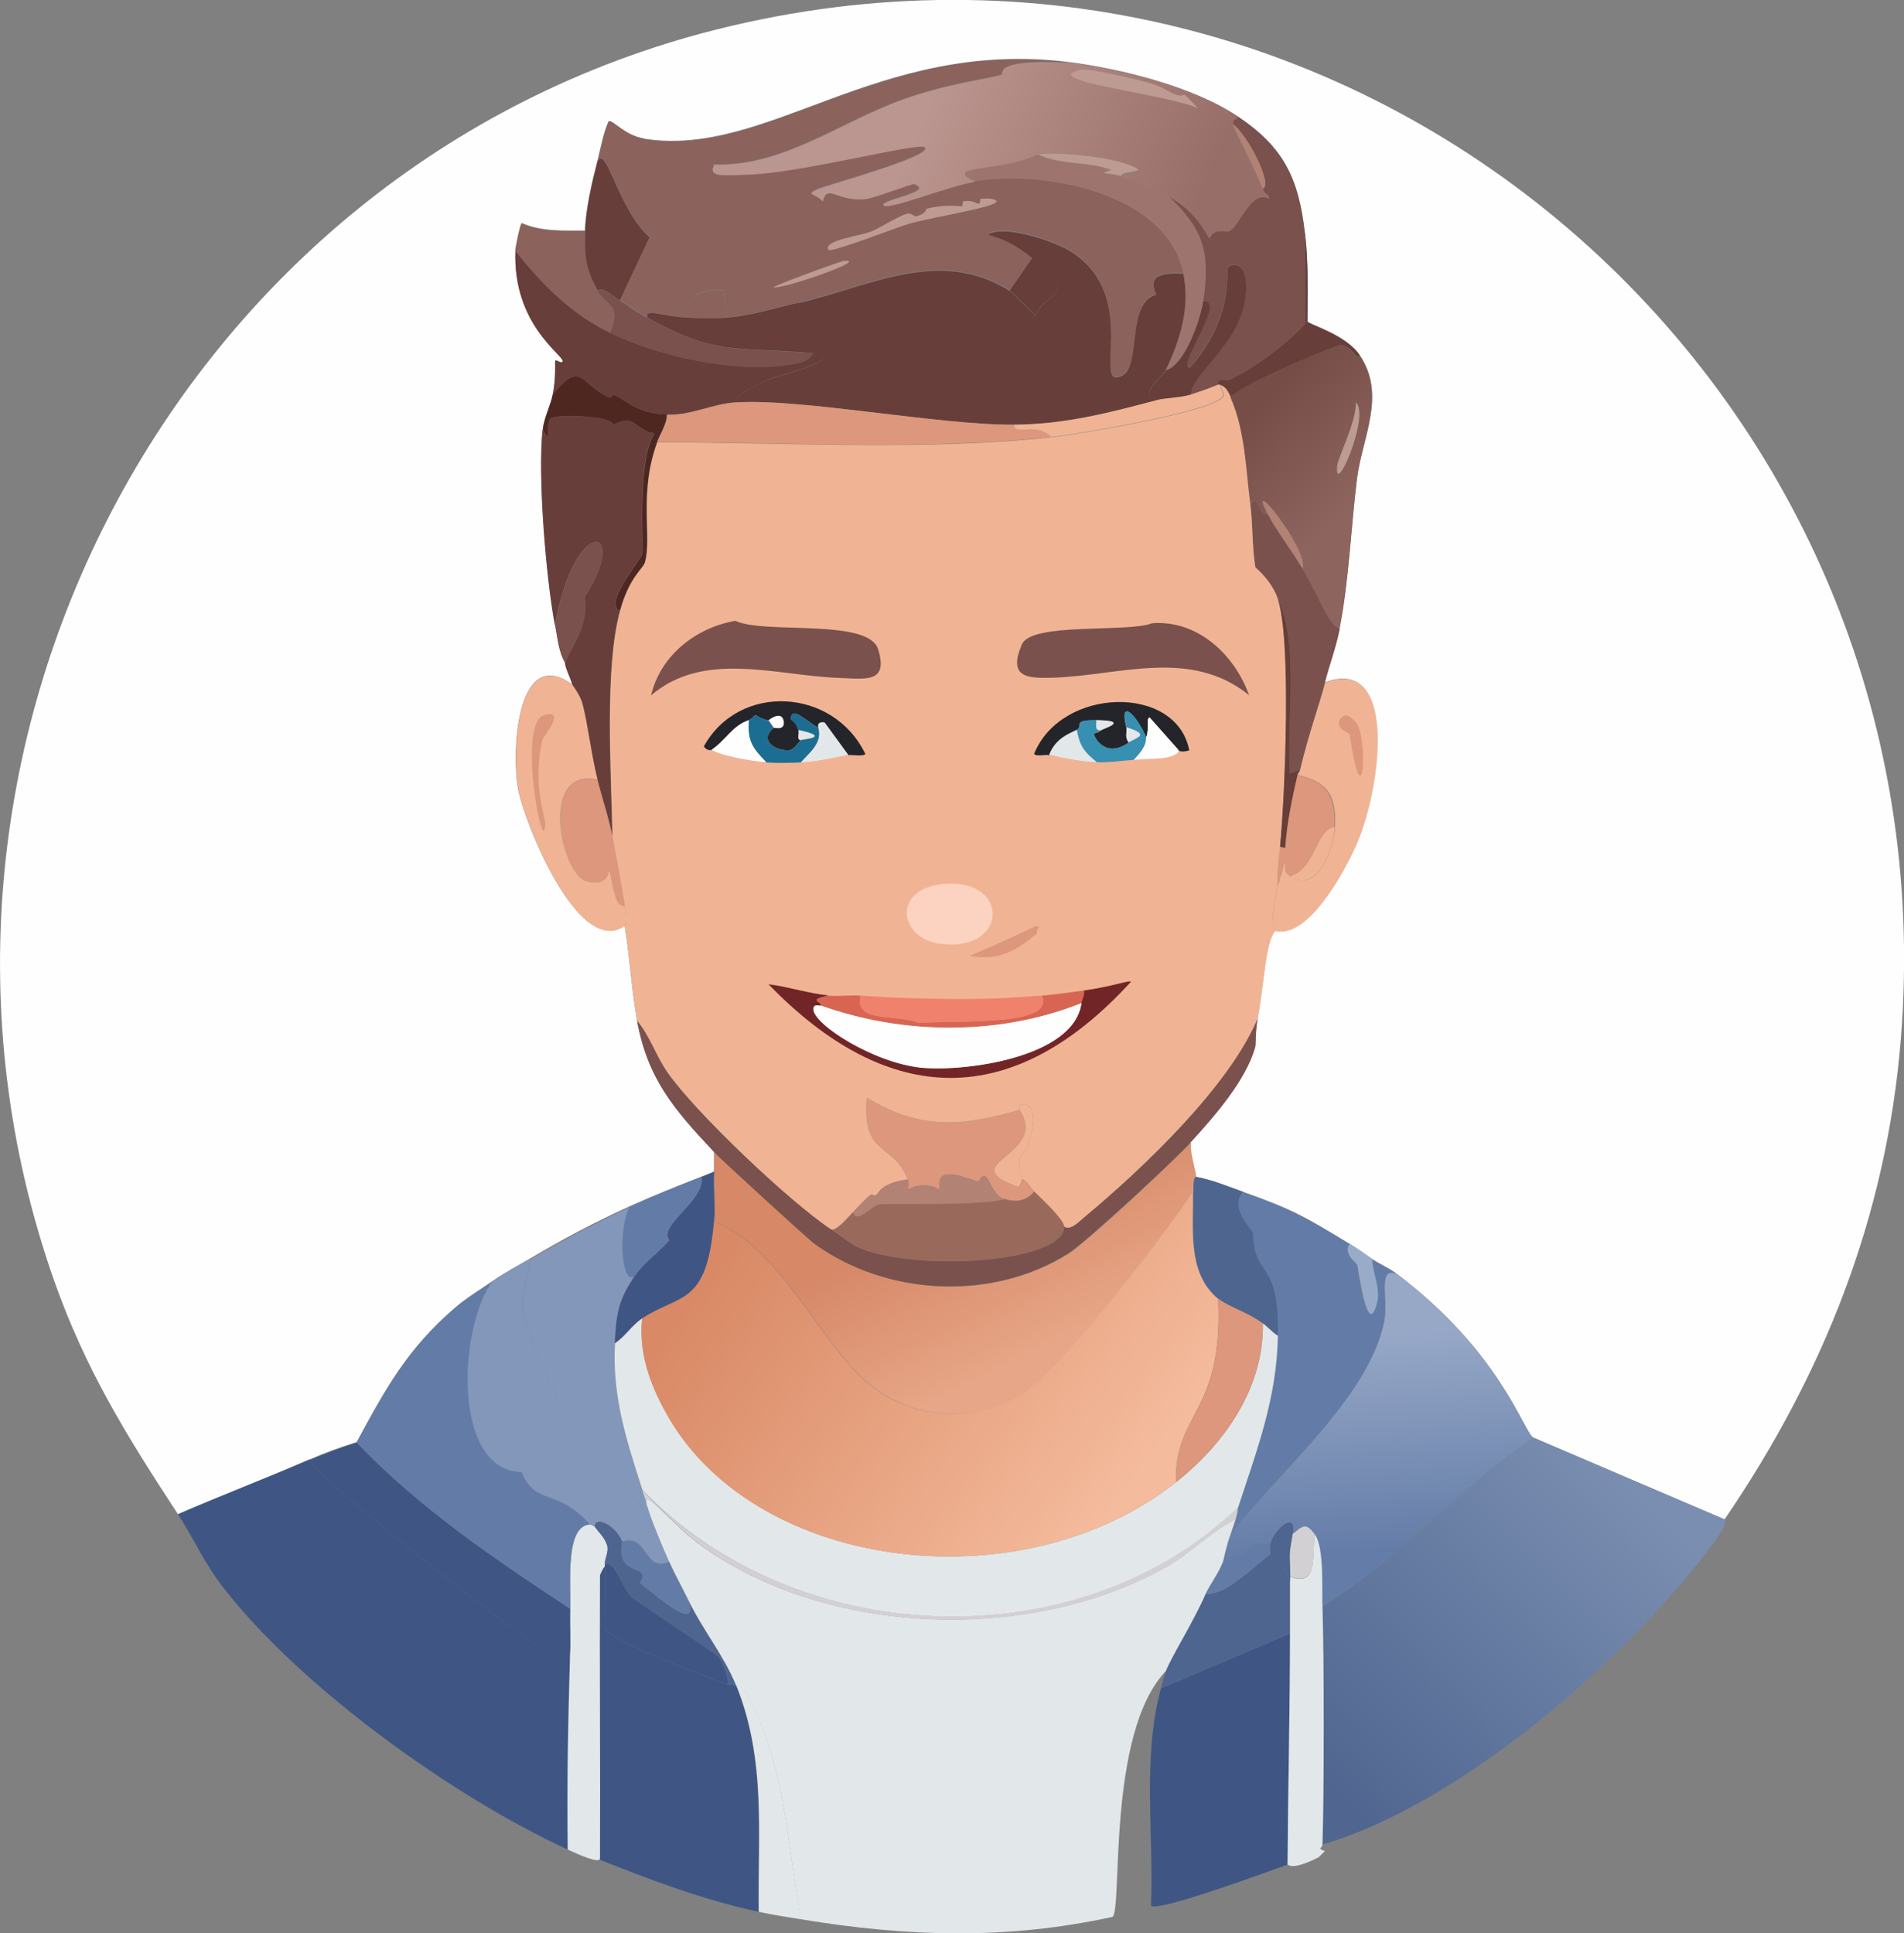 <?xml version="1.0" encoding="UTF-8"?>
<svg id="Layer_2" xmlns="http://www.w3.org/2000/svg" xmlns:xlink="http://www.w3.org/1999/xlink" viewBox="0 0 78.64 79.85"><rect x="0" y="0" width="78.64" height="79.85" fill="#808080" stroke="none"/>
  <defs>
    <style>
      .cls-1 {
        fill: #3f5684;
      }

      .cls-2 {
        fill: #d3d0d3;
      }

      .cls-3 {
        fill: #b28275;
      }

      .cls-4 {
        fill: url(#linear-gradient-5);
      }

      .cls-5 {
        fill: url(#linear-gradient-6);
      }

      .cls-6 {
        fill: url(#linear-gradient-4);
      }

      .cls-7 {
        fill: url(#linear-gradient-3);
      }

      .cls-8 {
        fill: url(#linear-gradient-2);
      }

      .cls-9 {
        fill: #7a514c;
      }

      .cls-10 {
        fill: url(#linear-gradient);
      }

      .cls-11 {
        fill: #996a5c;
      }

      .cls-12 {
        fill: #ef816d;
      }

      .cls-13 {
        fill: #1b6e92;
      }

      .cls-14 {
        fill: #4e2721;
      }

      .cls-15 {
        fill: #fffefe;
      }

      .cls-16 {
        fill: #dc977c;
      }

      .cls-17 {
        fill: #637ca7;
      }

      .cls-18 {
        fill: #8b625c;
      }

      .cls-19 {
        fill: #722527;
      }

      .cls-20 {
        fill: #673e39;
      }

      .cls-21 {
        fill: #bd9b93;
      }

      .cls-22 {
        fill: #8397bb;
      }

      .cls-23 {
        fill: #9e756e;
      }

      .cls-24 {
        fill: #4e6590;
      }

      .cls-25 {
        fill: #d86553;
      }

      .cls-26 {
        fill: #378fb2;
      }

      .cls-27 {
        fill: #98acc9;
      }

      .cls-28 {
        fill: #e2e7ea;
      }

      .cls-29 {
        fill: #fbd3c0;
      }

      .cls-30 {
        fill: #23252a;
      }

      .cls-31 {
        fill: #f0b494;
      }
    </style>
    <linearGradient id="linear-gradient" x1="67.06" y1="60.97" x2="54.49" y2="73.48" gradientUnits="userSpaceOnUse">
      <stop offset="0" stop-color="#798eb0"/>
      <stop offset="1" stop-color="#506690"/>
    </linearGradient>
    <linearGradient id="linear-gradient-2" x1="56.48" y1="55.09" x2="57.06" y2="63.99" gradientUnits="userSpaceOnUse">
      <stop offset="0" stop-color="#97a8c7"/>
      <stop offset="1" stop-color="#647da8"/>
    </linearGradient>
    <linearGradient id="linear-gradient-3" x1="52.14" y1="16.66" x2="56.01" y2="20.62" gradientUnits="userSpaceOnUse">
      <stop offset="0" stop-color="#764d47"/>
      <stop offset="1" stop-color="#8d645e"/>
    </linearGradient>
    <linearGradient id="linear-gradient-4" x1="38.06" y1="4.92" x2="48.96" y2="9.67" gradientUnits="userSpaceOnUse">
      <stop offset="0" stop-color="#bb958f"/>
      <stop offset="1" stop-color="#986f68"/>
    </linearGradient>
    <linearGradient id="linear-gradient-5" x1="39.81" y1="49.77" x2="42.79" y2="55.85" gradientUnits="userSpaceOnUse">
      <stop offset="0" stop-color="#d68867"/>
      <stop offset="1" stop-color="#e7a687"/>
    </linearGradient>
    <linearGradient id="linear-gradient-6" x1="31.87" y1="49.35" x2="47.05" y2="60.9" gradientUnits="userSpaceOnUse">
      <stop offset="0" stop-color="#d98965"/>
      <stop offset="1" stop-color="#f4bb9c"/>
    </linearGradient>
  </defs>
  <g id="Login">
    <g id="Generative_Object">
      <g>
        <path class="cls-15" d="M71.23,62.76l-7.9-3.38c-.45-.33-1.36-3.53-5.64-6.77-.32-.24-.7-.4-1.03-.62-.32-.22-.58-.41-.92-.62-1.83-1.11-2.32-1.41-4.41-2.15-.64-.23-1.28-.49-1.95-.62-.01-.32-.28-1-.21-1.44.96-1.06,2.29-2.55,2.67-3.95.02-.09,0-.65.1-1.18.27-1.38.3-3.11.72-3.59,1.38.34,2.93-2.56,3.38-3.64,1.03-2.43,1.64-7.76-1.33-6.61.19-.76.46-1.47.62-2.26.38-1.97.47-4.2.72-6.2.21-1.66,1.23-3.43.1-5.08-.58-.85-2.1-1.26-2.15-1.38,0-1.22.04-2.43-.1-3.64-.26-2.27-.87-3.54-2.77-4.82-1.83-1.23-4.86-1.99-7.08-2.26-7.83-.93-12.35,3.97-17.43,3.18-.85-.13-1.33-.79-1.49-.72-.23.53-.32,1.09-.46,1.64-.22.85-.49,2.01-.51,2.87-.88,0-1.79.05-2.61-.31-.05.03-.25,1.01-.26,1.13-.13,3.04,1.98,4.31,1.95,4.56-.02.16-.29-.1-.31,0-.02.07.04.68-.1,1.38-.09.46-.36.96-.41,1.44-.21,1.92.15,6.14.51,8.1.1.51.14,1.09.41,1.54.05.33.23.61.31.92-2.24-1.64-2.54,2.52-2.26,4.26.21,1.29,2.49,7.06,4.41,5.69.21,1.29.28,2.62.51,3.9.44,2.41,1.5,3.65,3.18,5.43v.82c-.17.08-.34.14-.51.21-.99.39-2,.79-2.97,1.23-1.42.64-2.76,1.35-4.1,2.15-.53.31-1.03.57-1.54.92-.52.36-1.11.71-1.59,1.13-1.95,1.68-2.85,3.32-4.05,5.54-.65.2-1.33.45-1.95.72-1.8.78-3.64,1.48-5.43,2.26-2.12-3.24-3.82-5.97-5.13-9.69C-5.38,31.14,7.23,6.87,29.55,1.23c26.47-6.68,51.13,14.68,48.96,41.68-.59,7.32-3.19,13.85-7.28,19.84Z"/>
        <g>
          <g>
            <path class="cls-10" d="M63.33,59.37l7.9,3.38s.21.04-.31.77c-3.45,4.79-10.54,10.99-16.3,12.66.07-1.97.07-7.88,0-9.84,3.2-1.95,5.63-4.9,8.72-6.97Z"/>
            <path class="cls-1" d="M23.55,68.19c-.09,2.73-.14,5.47-.1,8.2-4.72-2.17-10.93-6.63-14.15-10.72-.89-1.13-1.27-2.09-1.95-3.13,1.8-.78,3.64-1.48,5.43-2.26.85,1.3,9.58,8,10.2,8.2.54.18.15-.23.56-.31Z"/>
            <path class="cls-1" d="M29.9,69.53c.16.07.36.01.51.1,1.23,3.07.88,6.11.92,9.33-2.32-.51-4.37-1.28-6.56-2.15.02-3.91-.02-7.83,0-11.74,0-.02.14-.34.21-.36.03.83-.02,1.68,0,2.51.18.58,4.17,1.98,4.92,2.31Z"/>
            <path class="cls-1" d="M53.28,67.47c0,3.18-.09,6.35-.1,9.54-.57.2-5.44,2.01-5.64,1.69.12-2.97-.37-6.07.41-8.97l5.33-2.26Z"/>
            <path class="cls-28" d="M24.37,62.96s.2.09.21.1c.2.27.4.43.51.77.06.31-.11.5-.1.77,0,.03,0,.07,0,.1-.07.01-.2.34-.21.36-.02,3.91.02,7.83,0,11.74-.07-.03.05.23-1.33-.41-.04-2.74.02-5.47.1-8.2.02-.58-.02-1.17,0-1.74.04-1.03-.23-3.43.82-3.49Z"/>
            <path class="cls-24" d="M53.28,65.32c0,.72,0,1.44,0,2.15l-5.33,2.26c.06-.23.12-.49.21-.72.2-.54,1.16-2.07,1.64-3.18.8.08,1.95-1.09,2.67-1.64.12.8.45.06.82,1.13Z"/>
            <path class="cls-8" d="M57.69,52.61c4.28,3.23,5.19,6.44,5.64,6.77-3.09,2.07-5.52,5.02-8.72,6.97-.03-.73.09-2.43-.31-2.97-.36-.5-.49-.36-.92,0,.19-1.06-.83-.16-.92.41-1.07-.23-.55.39-1.95.72.03-.08.13-.64.31-1.13,1.85-2.48,5.77-5.69,6.36-8.87.16-.9-.3-2.23.51-1.9Z"/>
            <path class="cls-17" d="M24.37,62.96c-1.05.06-.78,2.46-.82,3.49-3.09-2.03-6.27-4.18-8.82-6.87,1.2-2.22,2.1-3.86,4.05-5.54.48-.41,1.07-.77,1.59-1.13-1.39,1.76-1.76,7.81,1.18,7.9.61,1.43,1.4.59,2.82,2.15Z"/>
            <path class="cls-17" d="M55.74,51.38c-.3.39.29.82.31.87.04.13.43,3.19.82,1.54.14-.6-.19-1.21-.21-1.79.32.22.7.37,1.03.62-.81-.33-.35,1-.51,1.9-.58,3.18-4.51,6.39-6.36,8.87.08-.21.13-.41.21-.62.11-.32.09-.47.1-.51.79-2.41,1.59-4.47,1.64-7.08.06-3.25-.97-2.27-1.03-4.26-.36-.49-.89-1.13-.41-1.69,2.08.74,2.58,1.05,4.41,2.15Z"/>
            <path class="cls-22" d="M21.91,51.99c-.14.85-.39,1.24-.31,2.2.08.91,1.48,3.8,2.05,4.61.63.91,2.29,2.19,3.18,4.1l.1-.15c.22.58.46,1.18.72,1.74-1.06.49-.88-1.18-1.95-.82-.27-.71-1.17-1.1-1.13-.62,0,0-.19-.09-.21-.1-1.42-1.56-2.21-.72-2.82-2.15-2.93-.09-2.57-6.13-1.18-7.9.51-.35,1.01-.61,1.54-.92Z"/>
            <path class="cls-22" d="M26.21,52.71c-.69,1.01-.75,1.57-.82,2.77-.13,2.17.48,4.03,1.13,6.05.07.21.13.41.21.62.07.19.14.43.21.62l-.1.15c-.89-1.92-2.54-3.19-3.18-4.1-.57-.81-1.97-3.71-2.05-4.61-.08-.96.16-1.35.31-2.2,1.34-.8,2.68-1.51,4.1-2.15-.47.89-.38,3.25.21,2.87Z"/>
            <path class="cls-1" d="M14.73,59.58c2.55,2.69,5.73,4.84,8.82,6.87-.02.58.02,1.16,0,1.74-.42.08-.02.49-.56.31-.62-.21-9.35-6.91-10.2-8.2.62-.27,1.3-.51,1.95-.72Z"/>
            <path class="cls-24" d="M51.34,49.22c-.48.56.05,1.2.41,1.69.05,1.98,1.09,1,1.03,4.26-.23-.15-.39-.35-.62-.51-.67-.48-1.45-.69-1.85-1.03-1.29-1.08-.99-2.91-1.03-4.41-.01-.66.1-.58.1-.62.67.12,1.31.39,1.95.62Z"/>
            <path class="cls-1" d="M29.49,50.45c-.3,3.5-1.39,2.96-2.97,4-.43.28-.7.75-1.13,1.03.07-1.2.13-1.75.82-2.77.38-.56,1-.97,1.44-1.49-.5-.59,1.5-1.65,1.33-2.61.17-.07.35-.13.51-.21-.04.68.06,1.38,0,2.05Z"/>
            <path class="cls-17" d="M26.21,52.71c-.58.37-.67-1.98-.21-2.87.97-.44,1.98-.84,2.97-1.23.16.96-1.84,2.03-1.33,2.61-.44.51-1.06.93-1.44,1.49Z"/>
            <path class="cls-27" d="M56.67,51.99c.02.58.35,1.2.21,1.79-.39,1.66-.78-1.41-.82-1.54-.01-.05-.61-.48-.31-.87.34.2.6.4.92.62Z"/>
            <path class="cls-24" d="M25.7,63.68c-.31,1.53,1.3.88.72,1.69.54.4,2.42,2.13,2.05.77.58,1.2,1.45,2.24,1.95,3.49-.16-.09-.35-.03-.51-.1.45.27-.16-1.02-.21-1.08-.14-.17-3.04-2.04-3.64-2.51-.38-.39-.63-1.48-1.08-1.33-.01-.27.16-.46.1-.77-.11-.34-.31-.5-.51-.77-.04-.48.86-.1,1.13.62Z"/>
            <path class="cls-17" d="M27.65,64.5c.25.55.55,1.09.82,1.64.37,1.36-1.51-.37-2.05-.77.58-.81-1.03-.16-.72-1.69,1.06-.36.89,1.31,1.95.82Z"/>
            <path class="cls-17" d="M52.46,63.78c-.02.1-.02.31,0,.41-.71.55-1.87,1.72-2.67,1.64.17-.38.51-.83.72-1.33,1.4-.33.88-.95,1.95-.72Z"/>
            <path class="cls-1" d="M29.9,69.53c-.75-.33-4.74-1.73-4.92-2.31-.02-.84.03-1.68,0-2.51,0-.03,0-.07,0-.1.44-.15.7.94,1.08,1.33.6.47,3.5,2.34,3.64,2.51.05.05.65,1.34.21,1.08Z"/>
            <g>
              <path class="cls-28" d="M54.62,66.35c.07,1.96.07,7.88,0,9.84,0,.15-.25.14.1.26l-.26.26c-1.16.58-1.22.28-1.28.31.02-3.18.1-6.35.1-9.54,0-.72,0-1.44,0-2.15,0-.07,0-.14,0-.21,1.22.47.88-1.01,1.03-1.74.39.55.28,2.25.31,2.97Z"/>
              <path class="cls-2" d="M54.31,63.37c-.14.73.19,2.21-1.03,1.74,0-.93-.08-.73.1-1.74.43-.36.56-.5.92,0Z"/>
            </g>
            <path class="cls-24" d="M53.39,63.37c-.19,1.02-.1.81-.1,1.74,0,.07,0,.14,0,.21-.37-1.07-.7-.32-.82-1.13-.02-.1-.02-.31,0-.41.1-.57,1.12-1.47.92-.41Z"/>
          </g>
          <g>
            <g>
              <path class="cls-28" d="M51.03,62.76c-.07.21-.13.41-.21.62-.18.49-.28,1.05-.31,1.13-.2.5-.55.95-.72,1.33-.48,1.11-1.44,2.64-1.64,3.18-2.45,2.57-1.78,9.84-2.2,10.15-4.41.96-8.46.82-12.87.1-.6-3.33-.62-6.3-2.26-9.38-.26-.32-.39-.24-.41-.26-.5-1.24-1.37-2.29-1.95-3.49-.27-.55-.57-1.09-.82-1.64-.26-.57-.5-1.16-.72-1.74-.07-.18-.14-.42-.21-.62-.16-.8.98.8,2.31,1.74,5.24,3.73,13.6,3.98,19.17.82,1-.56,1.8-1.44,2.82-1.95Z"/>
              <path class="cls-28" d="M33.08,79.27c-.59-.1-1.16-.18-1.74-.31-.04-3.23.31-6.26-.92-9.33.02.01.15-.07.41.26,1.63,3.08,1.65,6.05,2.26,9.38Z"/>
              <path class="cls-2" d="M51.13,62.25s0,.19-.1.51c-1.02.51-1.82,1.38-2.82,1.95-5.58,3.16-13.93,2.91-19.17-.82-1.32-.94-2.47-2.54-2.31-1.74-.07-.21-.14-.41-.21-.62,6.29,6.59,17.99,7.08,24.61.72Z"/>
              <path class="cls-28" d="M48.57,61.22c2.01-1.59,3.63-3.9,3.59-6.56.22.16.39.37.62.51-.05,2.6-.85,4.66-1.64,7.08-6.62,6.37-18.32,5.88-24.61-.72-.65-2.02-1.26-3.88-1.13-6.05.43-.28.7-.75,1.13-1.03-.16,1.49.38,2.89,1.13,4.15,3.73,6.32,14.58,7.63,20.92,2.61Z"/>
            </g>
            <g>
              <path class="cls-20" d="M25.6,25.23c-.65,2.39-.36,6.72-.31,9.33-.15-.77-.43-1.59-.62-2.36-.26-1.08-.39-2.24-.62-3.13-.09-.35-.4-.73-.41-.77-.08-.32-.26-.6-.31-.92.41-.9.97-1.56.82-2.72,1.93-2.96-.42-3.5-1.23,1.18-.37-1.96-.72-6.18-.51-8.1.36.71.07-.16.31-.46.14-.17,2.44-.15,2.61.26.88-.52.88.25,1.69.36-.73,1.17-.44,4.59-.51,5.02-.47.74-1.51,2.03-.92,2.31Z"/>
              <path class="cls-9" d="M52.36,21.23c.33.63,1,1.52,1.44,2.26.72,1.22,1.11,2.4,1.54,2.46-.15.79-.43,1.5-.62,2.26-.21.85-.64,2.01-1.03,3.59l-.41.15c-.16-2.25.41-5.34-.51-7.23-.17-.49-.53-.94-.92-1.28-.14-.87-.09-1.74-.21-2.61.35-.52.24.41.72.41Z"/>
              <path class="cls-14" d="M27.55,17.13c-.02.41-.27.76-.41,1.13-.78,2.12-.21,3.93-.51,4.97-.08.26-.64.6-1.03,2-.59-.28.45-1.57.92-2.31.07-.43-.22-3.85.51-5.02-.81-.11-.81-.87-1.69-.36-.17-.41-2.47-.43-2.61-.26-.24.3.05,1.17-.31.46.05-.48.32-.98.41-1.44,1.2-1.49,1.13-.42,2.31.1.11.05.19-.11.21-.1.55.24.95.78,2.2.82Z"/>
              <path class="cls-20" d="M56.15,14.67c-.11.27-.32-.42-.77-.41-.26,0-4.09,1.62-4.56,2.15-.09-.2-.18-.42-.41-.51h-.1s-.04-.16.05-.21c.09-.04.33.04.41,0,1.06-.5,2.32-1.44,3.13-2.31v-3.74c.14,1.21.11,2.42.1,3.64.05.13,1.57.54,2.15,1.38Z"/>
              <path class="cls-9" d="M23.34,27.38c-.27-.45-.31-1.03-.41-1.54.81-4.68,3.16-4.14,1.23-1.18.15,1.16-.41,1.82-.82,2.72Z"/>
              <g>
                <path class="cls-7" d="M56.15,14.67c1.12,1.64.11,3.42-.1,5.08-.25,2-.33,4.24-.72,6.2-.42-.06-.81-1.24-1.54-2.46.3-.75-2.38-4.08-1.44-2.26-.48,0-.37-.93-.72-.41-.19-1.48-.21-3.03-.82-4.41.47-.53,4.3-2.15,4.56-2.15.45,0,.66.68.77.41Z"/>
                <path class="cls-3" d="M53.8,23.49c-.43-.73-1.11-1.62-1.44-2.26-.94-1.82,1.73,1.51,1.44,2.26Z"/>
                <path class="cls-21" d="M56,16.62c.61.53-.91,4.03-.77,2.61.03-.32.8-1.84.77-2.61Z"/>
              </g>
              <g>
                <path class="cls-9" d="M53.9,9.64v3.74c-.8.86-2.07,1.81-3.13,2.31-.08.04-.32-.04-.41,0-.09.04-.04.2-.05.21-.36.15-.76.29-1.13.41,0-.94,2.08-2.11,2.26-4.15.13-1.5-.64-1.25-.72-1.13-.12.19.27,2.07-1.59,4.15-.59-.04,1.55-2.78.56-2.77.3-1.98,0-2.96-1.44-4.31.79.45,1.25.95,1.69,1.74.16-.45.73-.25.82-.31.47-.27.9-1.74,1.64-1.33.02-.2-.14-.12-.26-.41.43-.17-.66-2.27-1.23-2.67-.02-.3.16-.13.21-.31,1.9,1.28,2.51,2.55,2.77,4.82Z"/>
                <path class="cls-20" d="M25.19,13.74c1.98.97,5.14,1.66,7.33,1.33.4-.06.89-.1,1.08-.51,1.51.23-1.48.94-1.9,1.13-.63.28-1.57.79-1.28.92-1.03.06-1.84.55-2.87.51-1.25-.04-1.65-.58-2.2-.82-.01,0-.09.15-.21.1-1.18-.52-1.11-1.59-2.31-.1.14-.71.09-1.32.1-1.38.02-.1.29.16.31,0,.03-.25-2.07-1.52-1.95-4.56,1.1,1.39,2.29,2.6,3.9,3.38Z"/>
                <path class="cls-18" d="M44.06,2.57c-3.15-.14-2.55.46-2.72.51-.56.17-2.21.35-4.1,1.03-2.56.92-4.91,2.76-7.74,2.67-1.06-.03-2.99-.57-2.87-1.03,5.08.79,9.61-4.11,17.43-3.18Z"/>
                <path class="cls-20" d="M25.6,12.41c-.32-.21-.73-.58-.92-.41-.51-.97-.54-1.34-.51-2.46.02-.86.29-2.02.51-2.87.37-.73.84,1.99,2.15,3.13l-1.23,2.61Z"/>
                <path class="cls-18" d="M24.16,9.54c-.03,1.13,0,1.49.51,2.46.35.66,1.02.5.51,1.74-1.61-.79-2.79-2-3.9-3.38,0-.12.2-1.1.26-1.13.83.36,1.74.31,2.61.31Z"/>
                <path class="cls-20" d="M48.87,11.28c.29,1.42-.12,2.74-.72,4-.16.34-1.24,1.01-.31,1.23-2.02.53-3.85,1.01-5.95,1.03-3.17.02-8.76-1.09-11.48-.92-.29-.14.65-.64,1.28-.92.41-.18,3.41-.9,1.9-1.13-.1-.01-.21,0-.31,0l-.31-2.05c2.95-.67,5.81-2.33,8.72-.51.17.11.8.78,1.08,1.03.36-1.03,1.88-.67-.15-2.36-.57-.47-1.13-.79-1.85-.97.68-.47,2.8.27,3.44.67,2.97,1.85.8,5.82,2.15,5.13.78-.4.15-2.97,1.38-3.33.05-.09-.67-1,1.13-.87Z"/>
                <path class="cls-23" d="M46.31,7.28c.48.18,1.53.59,1.95.82,1.44,1.35,1.74,2.32,1.44,4.31-.14.93-.81,2.69-1.54,2.87.6-1.25,1.01-2.58.72-4-.69-3.34-5.79-4.26-8.61-3.79-1.48-.71,1.21-.4,2.56-1.13.96.48,2.09.28,3.08.67-.66.2-.04.09.41.26Z"/>
                <path class="cls-20" d="M32.98,12.51l.31,2.05c-3.04-.23-3.78.09-6.56-1.44-.08-.42.57-.04,1.74,0,.47.02,1.08.03,1.54,0,.98-.07,2.02-.4,2.97-.62Z"/>
                <path class="cls-9" d="M25.6,12.41c.39.26.71.49,1.13.72,2.78,1.52,3.52,1.21,6.56,1.44.1,0,.21-.01.31,0-.19.41-.68.45-1.08.51-2.19.33-5.35-.37-7.33-1.33.51-1.24-.16-1.08-.51-1.74.2-.17.6.2.92.41Z"/>
                <path class="cls-20" d="M41.7,12l.92-1.33c2.04,1.69.51,1.33.15,2.36-.27-.25-.9-.92-1.08-1.03Z"/>
                <path class="cls-18" d="M30.01,13.13c-.46.03-1.06.02-1.54,0-.42-1.21,1.29-1.19,1.38-1.13.06.04.18.95.15,1.13Z"/>
                <g>
                  <path class="cls-18" d="M26.62,5.75c-.12.46,1.81.99,2.87,1.03-.28.54.31.45,1.49.41,2.13-.08,6.87-1.32,7.18-1.13.53.33-3.98,1.56-4.41,1.74-.57.25-.03.18.21.51.2-.77.56,0,1.74-.1.42-.03,1.95-.65,2.05-.62.87.32-1.36.63-1.28.87.19.23,2.63-.78,3.79-.97,2.82-.47,7.92.46,8.61,3.79-1.8-.12-1.08.78-1.13.87-1.24.37-.6,2.93-1.38,3.33-1.35.69.82-3.28-2.15-5.13-.64-.4-2.75-1.14-3.44-.67.72.19,1.28.5,1.85.97l-.92,1.33c-2.91-1.82-5.76-.16-8.72.51-.96.22-2,.54-2.97.62.02-.18-.09-1.09-.15-1.13-.09-.06-1.8-.08-1.38,1.13-1.18-.04-1.82-.42-1.74,0-.41-.23-.74-.46-1.13-.72l1.23-2.61c-1.32-1.14-1.78-3.86-2.15-3.13.15-.55.23-1.11.46-1.64.16-.08.64.59,1.49.72Z"/>
                  <path class="cls-21" d="M40.52,8.21c.13,0,.3-.02.41,0,1.12.21-2.14.69-3.38,1.03-.35.09-3.24,1.22-3.33,1.08-.25-.39,1.29-.57,1.79-.77.28-.11,1.05-.6,1.44-.72.21-.06.29.14.41.1.4-.11.39-.3.41-.31.86-.21,1.36-.09,1.44-.1.08-.01.02-.2.1-.21.4-.05.52.11.62.1.08,0,.02-.2.1-.21Z"/>
                  <path class="cls-21" d="M34.88,10.77c1.08-.06-2.87,1.28-2.92,1.08.4-.2,2.77-1.07,2.92-1.08Z"/>
                </g>
                <path class="cls-21" d="M46.31,7.28c-.45-.17-1.07-.05-.41-.26-.99-.38-2.11-.18-3.08-.67.9-.12,2.9.1,3.74.41,1.13.42-.22.24-.26.51Z"/>
                <g>
                  <path class="cls-6" d="M44.06,2.57c2.22.26,5.24,1.02,7.08,2.26-.04.18-.22,0-.21.31,0,.15.82,1.65,1.23,2.67.12.29.27.21.26.41-.74-.41-1.17,1.06-1.64,1.33-.09.05-.66-.15-.82.31-.44-.79-.9-1.3-1.69-1.74-.41-.23-1.47-.64-1.95-.82.03-.27,1.39-.09.26-.51-.84-.31-2.85-.53-3.74-.41-1.35.72-4.04.42-2.56,1.13-1.16.19-3.6,1.2-3.79.97-.08-.24,2.15-.55,1.28-.87-.1-.04-1.64.58-2.05.62-1.18.1-1.54-.67-1.74.1-.23-.33-.78-.26-.21-.51.42-.19,4.94-1.41,4.41-1.74-.31-.19-5.05,1.05-7.18,1.13-1.18.04-1.77.13-1.49-.41,2.83.09,5.19-1.75,7.74-2.67,1.89-.68,3.54-.86,4.1-1.03.17-.05-.43-.65,2.72-.51Z"/>
                  <path class="cls-21" d="M44.62,2.88c.35-.08,2.62.46,3.08.62.49.17.9.57,1.23.41l.56.56c-1.44-.61-6.72-1.15-4.87-1.59Z"/>
                  <path class="cls-3" d="M52.16,7.8c-.41-1.01-1.22-2.52-1.23-2.67.57.39,1.67,2.49,1.23,2.67Z"/>
                </g>
                <path class="cls-20" d="M49.18,16.31c-.33.11-1.12.15-1.33.21-.94-.22.14-.89.31-1.23.72-.18,1.4-1.94,1.54-2.87.99-.01-1.15,2.73-.56,2.77,1.86-2.08,1.47-3.96,1.59-4.15.08-.12.85-.37.72,1.13-.18,2.04-2.25,3.22-2.26,4.15Z"/>
              </g>
            </g>
            <g>
              <path class="cls-4" d="M49.39,48.61s-.12-.05-.1.62c-1.27,1.87-5.47,7.35-7.02,8.31-1.94,1.2-4.28,1.15-6.15-.21-2.12-1.54-3.86-5.88-6.61-6.87.06-.67-.04-1.38,0-2.05v-.82c.27.29,3.92,3.63,4.15,3.79,2.99,2.16,7.32,2.37,10.46.41.74-.46,4.39-3.86,5.08-4.61-.07.43.19,1.11.21,1.44Z"/>
              <path class="cls-9" d="M49.18,47.17c-.69.76-4.34,4.15-5.08,4.61-3.14,1.96-7.47,1.75-10.46-.41-.23-.16-3.88-3.5-4.15-3.79-1.68-1.79-2.74-3.03-3.18-5.43.52.63.77,1.43,1.23,2.1,1.14,1.67,5.08,5.39,6.77,6.51.35.23.87.67,1.28.82,2.59.97,8.41.51,8.36-.92.25.2.63-.21.87-.41,2.37-1.98,5.97-5.39,7.13-8.2-.1.53-.08,1.09-.1,1.18-.38,1.39-1.7,2.89-2.67,3.95Z"/>
              <path class="cls-16" d="M30.42,16.62c2.72-.17,8.32.94,11.48.92-.03.49.89-.13,1.54.51-5.22.56-11.03.21-16.3.21.14-.37.39-.72.41-1.13,1.03.03,1.84-.45,2.87-.51Z"/>
              <path class="cls-16" d="M42.11,45.84c1.24,1.89-2.82,2.21-.05,3.18.06,0,.15-.29.15-.31.24.09.35.35.51.51-.35.41-.76.45-1.23.31-.67-.2-.64-1.47-1.08-.72-2.09-.79-1.46.19-1.64.31-.27-.19-.86-.24-1.23,0-.11-.05.05-.14-.05-.41-.6-1.58-1.9-.89-1.69-3.38,2.2,1.35,3.94,1.19,6.31.51Z"/>
              <g>
                <path class="cls-11" d="M43.95,50.66c.05,1.44-5.77,1.89-8.36.92-.41-.15-.94-.59-1.28-.82.18.1.57-.34.92-.72.12.56.76-.25,1.08-.31.26-.05,4.12.09,5.18-.21.47.14.88.1,1.23-.31.25.25,1.22,1.14,1.23,1.44Z"/>
                <path class="cls-3" d="M41.49,49.53c-1.06.29-4.92.16-5.18.21-.32.06-.95.86-1.08.31,1.08-1.15.64-.53.97-.72.06-.04.19-.49,1.28-.62.11.27-.06.36.05.41.37-.24.96-.19,1.23,0,.18-.11-.45-1.1,1.64-.31.44-.75.41.52,1.08.72Z"/>
              </g>
              <path class="cls-31" d="M50.41,15.9c-.04.16.18.32.1.46-.34.63-6.06,1.58-7.08,1.69-.64-.64-1.56-.02-1.54-.51,2.1-.01,3.93-.49,5.95-1.03.22-.06,1-.1,1.33-.21.37-.12.77-.26,1.13-.41h.1Z"/>
              <path class="cls-31" d="M42.21,48.71s-.09.31-.15.31c-2.77-.97,1.3-1.29.05-3.18.01,0-.04-.19.05-.21.93-.21.42,1.85-.05,2.2-.07.45.11.74.1.87Z"/>
              <path class="cls-5" d="M50.31,53.63c.23,4.75-1.82,4.7-1.74,7.59-6.34,5.01-17.19,3.7-20.92-2.61-.74-1.26-1.29-2.66-1.13-4.15,1.58-1.04,2.67-.5,2.97-4,2.75.99,4.5,5.33,6.61,6.87,1.87,1.36,4.21,1.4,6.15.21,1.55-.96,5.76-6.44,7.02-8.31.03,1.5-.26,3.33,1.03,4.41Z"/>
              <g>
                <path class="cls-16" d="M24.68,32.2c.19.77.47,1.59.62,2.36.18.96.35,1.91.51,2.87-.25.05-.37-.3-.41-.46-.58-2.31.31-.15-1.18-.56-1.02-.29-2-4.73.46-4.2Z"/>
                <g>
                  <path class="cls-31" d="M23.65,28.3s.32.42.41.77c.23.89.35,2.05.62,3.13-2.46-.52-1.49,3.92-.46,4.2,1.49.42.6-1.74,1.18.56.04.16.16.51.41.46.11.69,0,.78,0,.82-1.92,1.37-4.2-4.41-4.41-5.69-.28-1.74.01-5.9,2.26-4.26Z"/>
                  <path class="cls-16" d="M22.47,29.54c.95-.28-.03.91-.05.97-.46,1.76.11,3.31.1,3.49-.04,1.72-1.19-4.12-.05-4.46Z"/>
                </g>
              </g>
              <g>
                <path class="cls-16" d="M55.13,34.15c-.79.09-.75,1.7-1.85,2.05-.33-.23-.14-.32-.26-.62-.03.36-.18.69-.26,1.03-.04-.55.05-1.1.1-1.64l.21.05c.07-1.02.28-2.03.51-3.02,1.23.32,1.59.84,1.54,2.15Z"/>
                <path class="cls-31" d="M55.13,34.15c-.04,1.01-.81,2.77-1.85,2.05,1.1-.36,1.06-1.96,1.85-2.05Z"/>
                <g>
                  <path class="cls-31" d="M52.67,38.46c-.19-.61-.03-1.25.1-1.85.08-.34.23-.67.26-1.03.12.3-.08.38.26.62,1.04.72,1.8-1.04,1.85-2.05.06-1.31-.3-1.84-1.54-2.15.02-.09.08-.11.1-.21.38-1.58.81-2.73,1.03-3.59,2.97-1.15,2.36,4.18,1.33,6.61-.46,1.08-2,3.98-3.38,3.64Z"/>
                  <path class="cls-16" d="M55.59,29.54c.12-.01.41.26.46.36.46.79.24,4.14-.31.41-.83-.38-.27-.76-.15-.77Z"/>
                </g>
              </g>
              <path class="cls-16" d="M52.16,54.66c.04,2.66-1.58,4.97-3.59,6.56-.08-2.89,1.98-2.83,1.74-7.59.4.33,1.18.54,1.85,1.03Z"/>
              <g>
                <path class="cls-31" d="M50.82,16.41c.61,1.38.63,2.93.82,4.41.11.87.07,1.74.21,2.61.39.34.75.79.92,1.28.58,1.64.31,8.21.1,10.25-.05.55-.14,1.09-.1,1.64-.13.59-.29,1.24-.1,1.85-.41.48-.45,2.21-.72,3.59-1.16,2.81-4.75,6.22-7.13,8.2-.24.2-.62.61-.87.41-.01-.3-.98-1.19-1.23-1.44-.17-.16-.27-.42-.51-.51,0-.13-.17-.42-.1-.87.47-.36.98-2.41.05-2.2-.09.02-.04.2-.05.21-2.37.68-4.11.84-6.31-.51-.21,2.49,1.09,1.81,1.69,3.38-1.09.13-1.22.58-1.28.62-.33.19.1-.43-.97.72-.35.38-.74.81-.92.72-1.69-1.12-5.63-4.85-6.77-6.51-.46-.67-.71-1.48-1.23-2.1-.23-1.28-.31-2.61-.51-3.9,0-.04.11-.13,0-.82-.16-.96-.33-1.92-.51-2.87-.05-2.61-.34-6.94.31-9.33.38-1.4.95-1.74,1.03-2,.31-1.05-.27-2.85.51-4.97,5.27,0,11.08.36,16.3-.21,1.02-.11,6.74-1.06,7.08-1.69.08-.15-.14-.31-.1-.46.23.09.32.31.41.51Z"/>
                <g>
                  <path class="cls-20" d="M53.69,31.79c-.02.09-.08.11-.1.21-.23.99-.44,2-.51,3.02l-.21-.05c.2-2.04.48-8.61-.1-10.25.92,1.89.35,4.98.51,7.23l.41-.15Z"/>
                  <g>
                    <path class="cls-9" d="M30.37,25.64c1.19.57,5.5-.12,5.9,1.18.43,1.4-.51,1.22-1.59,1.18-2.62-.09-5.59-1.16-7.79.72.39-1.65,1.85-2.8,3.49-3.08Z"/>
                    <path class="cls-9" d="M47.59,25.74c1.88-.14,3.4,1.3,4,2.97-2.44-1.96-5.33-.81-8.1-.72-1.05.03-1.88,0-1.28-1.38.4-.92,4.36-.47,5.38-.87Z"/>
                    <path class="cls-31" d="M40.06,39.48c1.23.21,1.89-.2,2.77-.92,0,1.85.19,1.6.21,1.69.2,1.58-1.13.17-1.54.97-1.37.07-2.73.04-4.1,0-.46-1.36-2.61-.2-1.79-2.97,1.5.52,2.89,1.74,4.46,1.23Z"/>
                    <path class="cls-29" d="M38.98,36.51c2.8-.25,2.65,2.9-.21,2.46-1.66-.26-1.92-2.27.21-2.46Z"/>
                    <path class="cls-31" d="M33.96,37.43c.36-.05-.25.52-.62.82-1.04.86-2.91,1.15-2.46,2.56-1.15-1.65,2.21-2.27,3.08-3.38Z"/>
                    <path class="cls-16" d="M42.82,38.56c-.88.72-1.54,1.13-2.77.92.15-.05,2.21-.97,2.72-1.23.27,0,.05.06.05.31Z"/>
                    <path class="cls-31" d="M44.88,37.94c1.17.64,2.98,1.23,3.08,2.51h-.21c-.3-1.34-1.94-1.33-2.87-2.51Z"/>
                    <path class="cls-31" d="M44.88,37.94s-.33.05-.15-.21c.15.11.14.2.15.21Z"/>
                    <g>
                      <path class="cls-19" d="M34.21,41.12c-.89.2-.24.24-.31.41-.01.03-.31-.11-.31.15,0,.61,2.47,2.21,4.46,2.41,1.75.18,6.3-.39,6.61-2.67.03-.19.14-.31.1-.51,1.17-.16,1.92-.45,1.95-.36-4.86,5.32-10,5.23-14.97.1.81.1,1.65.38,2.46.46Z"/>
                      <path class="cls-12" d="M37.39,41.22c1.37.04,2.73.07,4.1,0,.52-.03,1.02-.06,1.54-.1.59,1.27-3.39,1.01-5.08,1.13-.89-.38-2.69.03-2.41-1.13.62.04,1.22.08,1.85.1Z"/>
                      <path class="cls-25" d="M44.77,40.92c.03.2-.08.32-.1.51-3.37,1.36-7.35,1.33-10.77.1.06-.17-.58-.21.31-.41.43.04.9-.03,1.33,0-.28,1.16,1.52.75,2.41,1.13,1.68-.12,5.67.15,5.08-1.13.58-.05,1.17-.13,1.74-.21Z"/>
                      <path class="cls-15" d="M33.9,41.53c3.42,1.22,7.39,1.25,10.77-.1-.31,2.27-4.87,2.84-6.61,2.67-1.99-.2-4.46-1.8-4.46-2.41,0-.27.29-.12.31-.15Z"/>
                    </g>
                    <g>
                      <path class="cls-30" d="M48.67,30.97l-1.18-1.33c-.17,0,0,.41-.15.82-.39-.9-1.13-1.68-.82-.41.04.18-.08.4.1.62-1,.7-1.46-.27-1.44-.36.02-.06.13,0,.31-.15.08-.07,1.22-.39-.21-.41-1.04-.01-.5.2-.82.41-.16.11-.85.29-1.13,1.03-.15-.04-.52.07-.62-.05,1.11-2.77,5.88-2.9,6.41-.15-.35.11-.44,0-.46,0Z"/>
                      <path class="cls-26" d="M47.34,30.46c-.02.06.08.33-.51.92-.53.04-1,.12-1.54.1-.53-.44-.69-.66-.82-1.33.32-.21-.22-.42.82-.41,0,.26-.07.46.21.41-.18.15-.29.09-.31.15-.02.09.43,1.06,1.44.36.27-.19.94-.3-.1-.62-.31-1.27.43-.49.82.41Z"/>
                      <path class="cls-15" d="M48.67,30.97s.12.17-.46.31c-.26.06-1.01.07-1.38.1.59-.59.49-.86.51-.92.15-.41-.02-.81.15-.82l1.18,1.33Z"/>
                      <path class="cls-28" d="M45.29,31.48c-.57-.02-1.38-.17-1.95-.31.27-.74.96-.92,1.13-1.03.13.68.29.9.82,1.33Z"/>
                      <path class="cls-28" d="M45.49,30.15c-.28.05-.2-.15-.21-.41,1.42.02.29.34.21.41Z"/>
                      <path class="cls-28" d="M46.62,30.66c-.18-.22-.06-.44-.1-.62,1.04.32.38.42.1.62Z"/>
                    </g>
                    <g>
                      <path class="cls-30" d="M35.03,31.18l-.97-1.33c-.35-.07-.24.21-.26.21-.41-.2-1.14-.97-1.13-.36,0,.04.22.11.31.46.04.16-.08.41.1.41-.07.04-.26.38-.46.41-.46.07-1.34-.34-.67-.92.02-.02.47.15.41-.26-.08-.48-.58-.05-.62-.05-.3-.04-.49-.22-.56-.21-.08.08-.14.16-.26.21-.69.24-.92.8-1.54,1.23-.02-.01-.17.05-.31-.15,1.45-2.64,5.35-2.43,6.67.31-.09.12-.55.02-.72.05Z"/>
                      <path class="cls-13" d="M33.8,30.05c.19.63-.37,1.03-.72,1.44-.46.02-.98.03-1.44,0-.56-.58-.78-.87-.72-1.74.12-.04.17-.12.26-.21.08-.02.27.17.56.21l.21.31c-.67.58.21.99.67.92.2-.03.39-.37.46-.41.07-.04,1.29-.11-.1-.41-.09-.35-.31-.42-.31-.46-.01-.61.71.16,1.13.36Z"/>
                      <path class="cls-15" d="M30.93,29.74c-.07.88.16,1.16.72,1.74-.59-.04-1.85-.26-2.26-.51.62-.43.85-.99,1.54-1.23Z"/>
                      <path class="cls-28" d="M35.03,31.18c-.57.11-1.39.29-1.95.31.35-.4.91-.8.72-1.44.01,0-.1-.27.26-.21l.97,1.33Z"/>
                      <path class="cls-15" d="M31.96,30.05l-.21-.31s.54-.43.62.05c.06.4-.39.24-.41.26Z"/>
                      <path class="cls-28" d="M33.08,30.56c-.19,0-.06-.25-.1-.41,1.4.3.17.37.1.41Z"/>
                    </g>
                  </g>
                </g>
              </g>
            </g>
          </g>
        </g>
      </g>
    </g>
  </g>
</svg>
